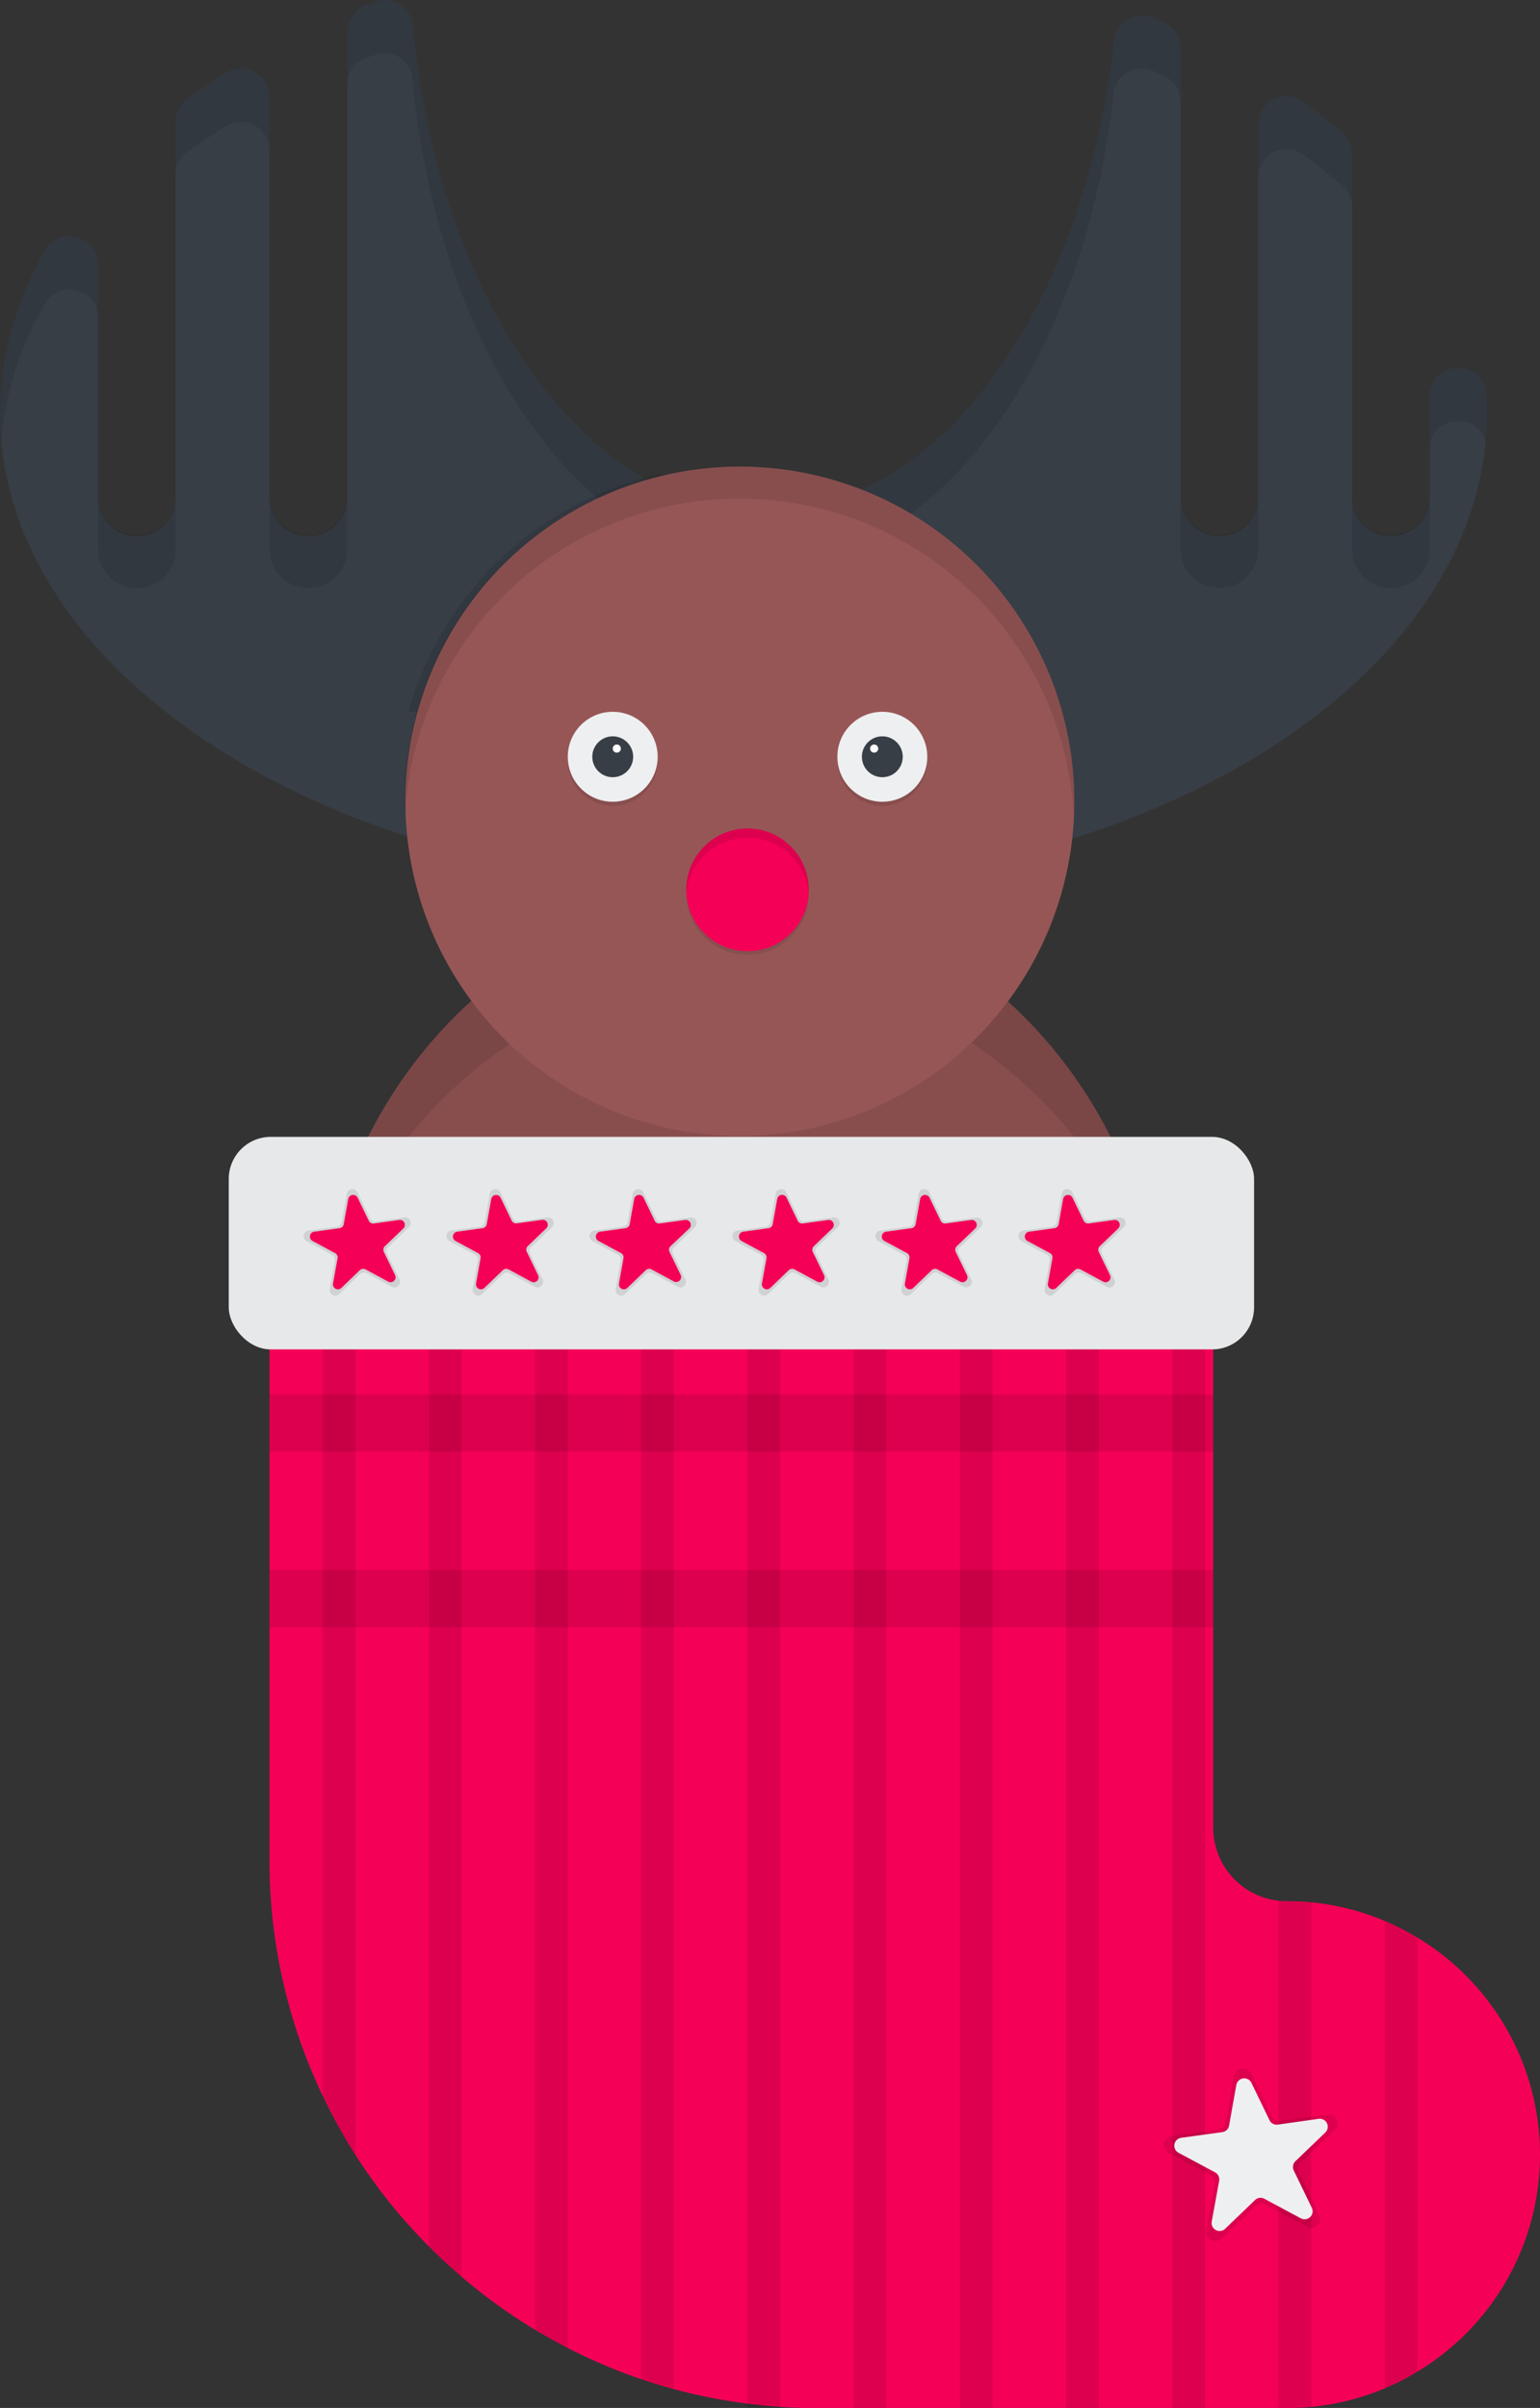 <svg id="b12290a2-1f20-49d6-8ff3-0ce14813fc70" data-name="Layer 1" xmlns="http://www.w3.org/2000/svg" width="480" height="750.13" viewBox="0 0 480 750.13"><rect x="0" y="0" width="480" height="750.13" fill="#333333" stroke="none"/><title>Christmas stocking</title><path d="M722.86,500.39c0,80.87-59.28,146.42-132.41,146.42S458,581.26,458,500.39q0-6.17.46-12.21c3.42-45.87,26-85.76,58.82-109.86a.15.15,0,0,1,.07-.05A122.93,122.93,0,0,1,590.45,354a121.42,121.42,0,0,1,57,14.2,4.73,4.73,0,0,1,.45.23c39.24,20.92,67.73,62.61,73.78,112.16A157.9,157.9,0,0,1,722.86,500.39Z" transform="translate(-360 -74.94)" fill="#975656"/><path d="M722.86,500.39c0,80.87-59.28,146.42-132.41,146.42S458,581.26,458,500.39q0-6.17.46-12.21c3.42-45.87,26-85.76,58.82-109.86a.15.15,0,0,1,.07-.05A122.93,122.93,0,0,1,590.45,354a121.42,121.42,0,0,1,57,14.2,4.73,4.73,0,0,1,.45.23c39.24,20.92,67.73,62.61,73.78,112.16A157.9,157.9,0,0,1,722.86,500.39Z" transform="translate(-360 -74.94)" opacity="0.1"/><path d="M721.64,480.57c-17.44-59.36-69.3-102.4-130.55-102.4-63.85,0-117.48,46.76-132.59,110,3.42-45.87,26-85.76,58.82-109.86a.15.15,0,0,1,.07-.05,129.33,129.33,0,0,1,130-10.09,4.73,4.73,0,0,1,.45.23C687.1,389.33,715.59,431,721.64,480.57Z" transform="translate(-360 -74.94)" opacity="0.1"/><path d="M805.62,198.41v31.43a12.09,12.09,0,0,1-12.09,12.09h0a12.09,12.09,0,0,1-12.1-12.09V122.92a8.91,8.91,0,0,0-3.12-6.74q-5.71-5-12.06-9.57a8.85,8.85,0,0,0-14.1,7.09V229.84a12.09,12.09,0,0,1-12.1,12.09h0A12.09,12.09,0,0,1,728,229.84V90a8.83,8.83,0,0,0-5.3-8.1c-1.11-.49-2.24-1-3.37-1.45a8.82,8.82,0,0,0-12.17,7.18c-9.26,83.38-54.55,146.67-109,146.67-55.49,0-101.45-65.67-109.51-151.35a8.82,8.82,0,0,0-11.78-7.47l-2.87,1.07a8.83,8.83,0,0,0-5.71,8.27v145a12.09,12.09,0,0,1-12.09,12.09h0A12.09,12.09,0,0,1,444,229.84V105.15a8.82,8.82,0,0,0-13.41-7.56q-6.31,3.9-12.16,8.09a8.88,8.88,0,0,0-3.71,7.2v117a12.09,12.09,0,0,1-12.1,12.09h0a12.09,12.09,0,0,1-12.09-12.09V157.37c0-9.07-12-12.22-16.52-4.36-9.08,15.82-14,32.9-14,50.73,0,81.56,103.75,147.69,231.72,147.69S823.45,285.3,823.45,203.74c0-2-.07-4-.19-6C822.55,186.42,805.62,187.09,805.62,198.41Z" transform="translate(-360 -74.94)" fill="#373e46"/><g opacity="0.1"><path d="M728,246.39a12.1,12.1,0,0,0,24.19,0V229.84a12.1,12.1,0,0,1-24.19,0Z" transform="translate(-360 -74.94)"/><path d="M473.93,93.09,476.8,92a8.81,8.81,0,0,1,11.78,7.46c8.06,85.68,54,151.36,109.51,151.36,54.48,0,99.77-63.3,109-146.68A8.82,8.82,0,0,1,719.29,97c1.13.48,2.26,1,3.37,1.45a8.85,8.85,0,0,1,5.3,8.1V90a8.83,8.83,0,0,0-5.3-8.1c-1.11-.49-2.24-1-3.37-1.45a8.82,8.82,0,0,0-12.17,7.18c-9.26,83.38-54.55,146.67-109,146.67-55.49,0-101.45-65.67-109.51-151.35a8.82,8.82,0,0,0-11.78-7.47l-2.87,1.07a8.83,8.83,0,0,0-5.71,8.27v16.55A8.83,8.83,0,0,1,473.93,93.09Z" transform="translate(-360 -74.94)"/><path d="M823,212.64c.27-2.95.43-5.91.43-8.9,0-2-.07-4-.19-6-.71-11.3-17.64-10.63-17.64.69V215C805.62,204.22,820.85,203.08,823,212.64Z" transform="translate(-360 -74.94)"/><path d="M781.43,246.39a12.1,12.1,0,0,0,24.19,0V229.84a12.1,12.1,0,0,1-24.19,0Z" transform="translate(-360 -74.94)"/><path d="M766.25,123.16q6.33,4.62,12.06,9.57a8.91,8.91,0,0,1,3.12,6.74V122.92a8.91,8.91,0,0,0-3.12-6.74q-5.71-5-12.06-9.57a8.85,8.85,0,0,0-14.1,7.09v16.56A8.85,8.85,0,0,1,766.25,123.16Z" transform="translate(-360 -74.94)"/><path d="M374,169.56c4.51-7.86,16.52-4.7,16.52,4.37V157.37c0-9.07-12-12.22-16.52-4.36-9.08,15.82-14,32.9-14,50.73,0,2.78.13,5.55.37,8.29A102.83,102.83,0,0,1,374,169.56Z" transform="translate(-360 -74.94)"/><path d="M390.56,246.39a12.1,12.1,0,0,0,24.19,0V229.84a12.1,12.1,0,0,1-24.19,0Z" transform="translate(-360 -74.94)"/><path d="M444,246.39a12.1,12.1,0,0,0,24.19,0V229.84a12.1,12.1,0,0,1-24.19,0Z" transform="translate(-360 -74.94)"/><path d="M418.46,122.23q5.84-4.19,12.16-8.08A8.82,8.82,0,0,1,444,121.7V105.15a8.82,8.82,0,0,0-13.41-7.56q-6.31,3.9-12.16,8.09a8.88,8.88,0,0,0-3.71,7.2v16.56A8.88,8.88,0,0,1,418.46,122.23Z" transform="translate(-360 -74.94)"/></g><path d="M688.45,296.48a17.23,17.23,0,0,1-2.51.2H489.87a17.12,17.12,0,0,1-2.51-.2,104.54,104.54,0,0,1,77.56-73.65h46A104.54,104.54,0,0,1,688.45,296.48Z" transform="translate(-360 -74.94)" opacity="0.1"/><path d="M694.85,324.69A104.25,104.25,0,1,1,691,296.48,104.39,104.39,0,0,1,694.85,324.69Z" transform="translate(-360 -74.94)" fill="#975656"/><path d="M489.91,306.66A104.37,104.37,0,0,1,694.72,329.9c.09-1.73.13-3.46.13-5.21a104.4,104.4,0,1,0-208.8,0c0,1.75,0,3.48.13,5.21A104.72,104.72,0,0,1,489.91,306.66Z" transform="translate(-360 -74.94)" opacity="0.1"/><path d="M840,746.12a78.86,78.86,0,0,1-38.2,67.62,78,78,0,0,1-33.1,11c-2.51.25-5.07.37-7.64.37H614.64c-3.84,0-7.66-.12-11.46-.38-3.42-.23-6.81-.55-10.18-1a169.85,169.85,0,0,1-22.92-4.52q-5.16-1.39-10.19-3.09A169,169,0,0,1,537,806.4q-5.21-2.67-10.19-5.67a170.7,170.7,0,0,1-22.92-16.52q-5.28-4.5-10.18-9.44A170.1,170.1,0,0,1,444,654.45v-177H738.14V644.27a22.91,22.91,0,0,0,20.37,22.78c.84.08,1.69.14,2.55.14,2.57,0,5.13.12,7.64.36a78.45,78.45,0,0,1,33.1,11A79,79,0,0,1,840,746.12Z" transform="translate(-360 -74.94)" fill="#f50057"/><g opacity="0.1"><path d="M470.77,474.93V746.19a170.62,170.62,0,0,1-10.19-18.35V474.93Z" transform="translate(-360 -74.94)"/><path d="M503.87,474.93V784.21q-5.28-4.5-10.18-9.44V474.93Z" transform="translate(-360 -74.94)"/><path d="M537,474.93V806.4q-5.21-2.67-10.19-5.67V474.93Z" transform="translate(-360 -74.94)"/><path d="M570.08,474.93V819.18q-5.16-1.39-10.19-3.09V474.93Z" transform="translate(-360 -74.94)"/><rect x="233" y="399.99" width="10.19" height="350.13"/><rect x="266.1" y="399.99" width="10.19" height="350.13"/><rect x="299.2" y="399.99" width="10.19" height="350.13"/><rect x="332.31" y="399.99" width="10.19" height="350.13"/><rect x="365.41" y="399.99" width="10.19" height="350.13"/><path d="M768.7,667.55V825.06H758.51v-158c.84.08,1.69.14,2.55.14C763.63,667.19,766.19,667.31,768.7,667.55Z" transform="translate(-360 -74.94)"/><path d="M801.8,678.5V813.74l-10.18,5.19V673.32A77.23,77.23,0,0,1,801.8,678.5Z" transform="translate(-360 -74.94)"/></g><rect x="71.3" y="354.16" width="319.58" height="66.21" rx="13.11" fill="#eeeff0"/><g opacity="0.03"><rect x="71.3" y="354.16" width="319.58" height="66.21" rx="13.11"/></g><rect x="84.03" y="434.37" width="294.11" height="17.82" opacity="0.1"/><rect x="84.03" y="489.12" width="294.11" height="17.82" opacity="0.1"/><circle cx="190.98" cy="237.02" r="14.01" opacity="0.1"/><circle cx="190.98" cy="235.75" r="14.01" fill="#eeeff0"/><circle cx="190.98" cy="235.75" r="6.37" fill="#373e46"/><circle cx="192.25" cy="233.2" r="1.27" fill="#fff"/><circle cx="275.01" cy="237.02" r="14.01" opacity="0.1"/><circle cx="275.01" cy="235.75" r="14.01" fill="#eeeff0"/><circle cx="275.01" cy="235.75" r="6.37" fill="#373e46"/><circle cx="272.47" cy="233.2" r="1.27" fill="#fff"/><circle cx="233" cy="278.34" r="19.1" opacity="0.1"/><circle cx="233" cy="277.19" r="19.1" fill="#f50057"/><path d="M767.36,768.66l-12.83-6.87a2.82,2.82,0,0,0-3.28.45l-10.5,10.08a2.81,2.81,0,0,1-4.71-2.53l2.56-14.32a2.81,2.81,0,0,0-1.44-3l-12.83-6.86a2.82,2.82,0,0,1,.95-5.27l14.41-2a2.81,2.81,0,0,0,2.39-2.29l2.56-14.32A2.82,2.82,0,0,1,750,721l6.34,13.09a2.82,2.82,0,0,0,2.91,1.57l14.42-2a2.81,2.81,0,0,1,2.33,4.82L765.46,748.6a2.81,2.81,0,0,0-.59,3.25l6.35,13.1A2.82,2.82,0,0,1,767.36,768.66Z" transform="translate(-360 -74.94)" opacity="0.1"/><path d="M765.46,766l-11.38-6.09a2.5,2.5,0,0,0-2.91.4l-9.3,8.94a2.5,2.5,0,0,1-4.19-2.24L740,754.31a2.5,2.5,0,0,0-1.28-2.64l-11.38-6.09a2.49,2.49,0,0,1,.84-4.67l12.78-1.76a2.51,2.51,0,0,0,2.12-2l2.27-12.7a2.5,2.5,0,0,1,4.71-.65l5.62,11.61a2.49,2.49,0,0,0,2.59,1.39L771,735a2.49,2.49,0,0,1,2.07,4.27l-9.31,8.94a2.5,2.5,0,0,0-.51,2.89l5.62,11.61A2.49,2.49,0,0,1,765.46,766Z" transform="translate(-360 -74.94)" fill="#eeeff0"/><path d="M482.12,475.79l-7.93-4.24a1.74,1.74,0,0,0-2,.28l-6.49,6.23a1.73,1.73,0,0,1-2.91-1.56l1.58-8.86a1.72,1.72,0,0,0-.89-1.84l-7.93-4.24a1.74,1.74,0,0,1,.58-3.26l8.92-1.23a1.73,1.73,0,0,0,1.47-1.41l1.59-8.86a1.73,1.73,0,0,1,3.27-.45l3.93,8.1a1.72,1.72,0,0,0,1.8,1l8.91-1.23a1.74,1.74,0,0,1,1.44,3l-6.49,6.23a1.76,1.76,0,0,0-.36,2l3.92,8.09A1.73,1.73,0,0,1,482.12,475.79Z" transform="translate(-360 -74.94)" opacity="0.1"/><path d="M480.94,474.16l-7-3.77a1.56,1.56,0,0,0-1.8.25l-5.75,5.53a1.55,1.55,0,0,1-2.59-1.39l1.41-7.85a1.53,1.53,0,0,0-.79-1.63l-7-3.77a1.54,1.54,0,0,1,.51-2.89l7.91-1.09a1.52,1.52,0,0,0,1.3-1.25l1.41-7.85a1.55,1.55,0,0,1,2.91-.41l3.48,7.19a1.54,1.54,0,0,0,1.6.85l7.9-1.09a1.54,1.54,0,0,1,1.28,2.64l-5.76,5.53a1.54,1.54,0,0,0-.32,1.78l3.48,7.18A1.55,1.55,0,0,1,480.94,474.16Z" transform="translate(-360 -74.94)" fill="#f50057"/><path d="M526.68,475.79l-7.93-4.24a1.74,1.74,0,0,0-2,.28l-6.48,6.23a1.74,1.74,0,0,1-2.92-1.56l1.58-8.86a1.72,1.72,0,0,0-.89-1.84l-7.93-4.24a1.74,1.74,0,0,1,.59-3.26l8.91-1.23a1.73,1.73,0,0,0,1.47-1.41l1.59-8.86a1.74,1.74,0,0,1,3.28-.45l3.92,8.1a1.73,1.73,0,0,0,1.8,1l8.91-1.23a1.74,1.74,0,0,1,1.44,3l-6.48,6.23a1.74,1.74,0,0,0-.36,2l3.92,8.09A1.74,1.74,0,0,1,526.68,475.79Z" transform="translate(-360 -74.94)" opacity="0.1"/><path d="M525.51,474.16l-7-3.77a1.55,1.55,0,0,0-1.79.25l-5.76,5.53a1.54,1.54,0,0,1-2.58-1.39l1.4-7.85a1.53,1.53,0,0,0-.79-1.63l-7-3.77a1.54,1.54,0,0,1,.52-2.89l7.9-1.09a1.54,1.54,0,0,0,1.31-1.25l1.4-7.85A1.55,1.55,0,0,1,516,448l3.48,7.19a1.54,1.54,0,0,0,1.6.85l7.9-1.09a1.54,1.54,0,0,1,1.28,2.64l-5.75,5.53a1.51,1.51,0,0,0-.32,1.78l3.47,7.18A1.54,1.54,0,0,1,525.51,474.16Z" transform="translate(-360 -74.94)" fill="#f50057"/><path d="M571.24,475.79l-7.93-4.24a1.73,1.73,0,0,0-2,.28l-6.49,6.23a1.74,1.74,0,0,1-2.92-1.56l1.59-8.86a1.75,1.75,0,0,0-.89-1.84l-7.94-4.24a1.74,1.74,0,0,1,.59-3.26l8.91-1.23a1.72,1.72,0,0,0,1.47-1.41l1.59-8.86a1.74,1.74,0,0,1,3.28-.45l3.92,8.1a1.74,1.74,0,0,0,1.8,1l8.91-1.23a1.74,1.74,0,0,1,1.45,3l-6.49,6.23a1.76,1.76,0,0,0-.36,2l3.92,8.09A1.74,1.74,0,0,1,571.24,475.79Z" transform="translate(-360 -74.94)" opacity="0.1"/><path d="M570.07,474.16l-7-3.77a1.56,1.56,0,0,0-1.8.25l-5.76,5.53a1.54,1.54,0,0,1-2.58-1.39l1.4-7.85a1.53,1.53,0,0,0-.79-1.63l-7-3.77a1.54,1.54,0,0,1,.52-2.89l7.9-1.09a1.54,1.54,0,0,0,1.31-1.25l1.41-7.85a1.54,1.54,0,0,1,2.9-.41l3.48,7.19a1.54,1.54,0,0,0,1.6.85l7.9-1.09a1.54,1.54,0,0,1,1.28,2.64L569,463.16a1.54,1.54,0,0,0-.32,1.78l3.48,7.18A1.55,1.55,0,0,1,570.07,474.16Z" transform="translate(-360 -74.94)" fill="#f50057"/><path d="M615.8,475.79l-7.93-4.24a1.73,1.73,0,0,0-2,.28l-6.49,6.23a1.74,1.74,0,0,1-2.92-1.56l1.59-8.86a1.75,1.75,0,0,0-.89-1.84l-7.93-4.24a1.74,1.74,0,0,1,.58-3.26l8.91-1.23a1.74,1.74,0,0,0,1.48-1.41l1.58-8.86a1.74,1.74,0,0,1,3.28-.45l3.92,8.1a1.75,1.75,0,0,0,1.81,1l8.91-1.23a1.74,1.74,0,0,1,1.44,3l-6.49,6.23a1.76,1.76,0,0,0-.36,2l3.92,8.09A1.74,1.74,0,0,1,615.8,475.79Z" transform="translate(-360 -74.94)" opacity="0.1"/><path d="M614.63,474.16l-7-3.77a1.56,1.56,0,0,0-1.8.25l-5.75,5.53a1.55,1.55,0,0,1-2.59-1.39l1.41-7.85a1.54,1.54,0,0,0-.79-1.63l-7-3.77a1.55,1.55,0,0,1,.52-2.89l7.9-1.09a1.53,1.53,0,0,0,1.31-1.25l1.41-7.85a1.54,1.54,0,0,1,2.91-.41l3.47,7.19a1.54,1.54,0,0,0,1.6.85l7.91-1.09a1.54,1.54,0,0,1,1.27,2.64l-5.75,5.53a1.54,1.54,0,0,0-.32,1.78l3.48,7.18A1.55,1.55,0,0,1,614.63,474.16Z" transform="translate(-360 -74.94)" fill="#f50057"/><path d="M660.37,475.79l-7.93-4.24a1.74,1.74,0,0,0-2,.28l-6.49,6.23A1.74,1.74,0,0,1,641,476.5l1.59-8.86a1.75,1.75,0,0,0-.89-1.84l-7.93-4.24a1.74,1.74,0,0,1,.58-3.26l8.91-1.23a1.73,1.73,0,0,0,1.48-1.41l1.59-8.86a1.73,1.73,0,0,1,3.27-.45l3.93,8.1a1.72,1.72,0,0,0,1.8,1l8.91-1.23a1.74,1.74,0,0,1,1.44,3l-6.49,6.23a1.76,1.76,0,0,0-.36,2l3.92,8.09A1.73,1.73,0,0,1,660.37,475.79Z" transform="translate(-360 -74.94)" opacity="0.1"/><path d="M659.19,474.16l-7-3.77a1.56,1.56,0,0,0-1.8.25l-5.75,5.53a1.55,1.55,0,0,1-2.59-1.39l1.41-7.85a1.53,1.53,0,0,0-.79-1.63l-7-3.77a1.54,1.54,0,0,1,.51-2.89l7.91-1.09a1.52,1.52,0,0,0,1.3-1.25l1.41-7.85a1.55,1.55,0,0,1,2.91-.41l3.48,7.19a1.53,1.53,0,0,0,1.59.85l7.91-1.09a1.54,1.54,0,0,1,1.28,2.64l-5.76,5.53a1.54,1.54,0,0,0-.32,1.78l3.48,7.18A1.55,1.55,0,0,1,659.19,474.16Z" transform="translate(-360 -74.94)" fill="#f50057"/><path d="M704.93,475.79,697,471.55a1.74,1.74,0,0,0-2,.28l-6.49,6.23a1.73,1.73,0,0,1-2.91-1.56l1.58-8.86a1.72,1.72,0,0,0-.89-1.84l-7.93-4.24a1.74,1.74,0,0,1,.59-3.26l8.91-1.23a1.73,1.73,0,0,0,1.47-1.41l1.59-8.86a1.74,1.74,0,0,1,3.28-.45l3.92,8.1a1.73,1.73,0,0,0,1.8,1l8.91-1.23a1.74,1.74,0,0,1,1.44,3l-6.48,6.23a1.74,1.74,0,0,0-.36,2l3.92,8.09A1.74,1.74,0,0,1,704.93,475.79Z" transform="translate(-360 -74.94)" opacity="0.1"/><path d="M703.76,474.16l-7-3.77a1.55,1.55,0,0,0-1.79.25l-5.76,5.53a1.55,1.55,0,0,1-2.59-1.39l1.41-7.85a1.53,1.53,0,0,0-.79-1.63l-7-3.77a1.54,1.54,0,0,1,.52-2.89l7.9-1.09a1.54,1.54,0,0,0,1.31-1.25l1.4-7.85a1.55,1.55,0,0,1,2.91-.41l3.48,7.19a1.54,1.54,0,0,0,1.6.85l7.9-1.09a1.54,1.54,0,0,1,1.28,2.64l-5.75,5.53a1.51,1.51,0,0,0-.32,1.78l3.47,7.18A1.54,1.54,0,0,1,703.76,474.16Z" transform="translate(-360 -74.94)" fill="#f50057"/><path d="M593,335.92a19.1,19.1,0,0,1,19,17.65c0-.48.06-1,.06-1.45a19.1,19.1,0,0,0-38.2,0c0,.49,0,1,.06,1.45A19.1,19.1,0,0,1,593,335.92Z" transform="translate(-360 -74.94)" opacity="0.1"/></svg>